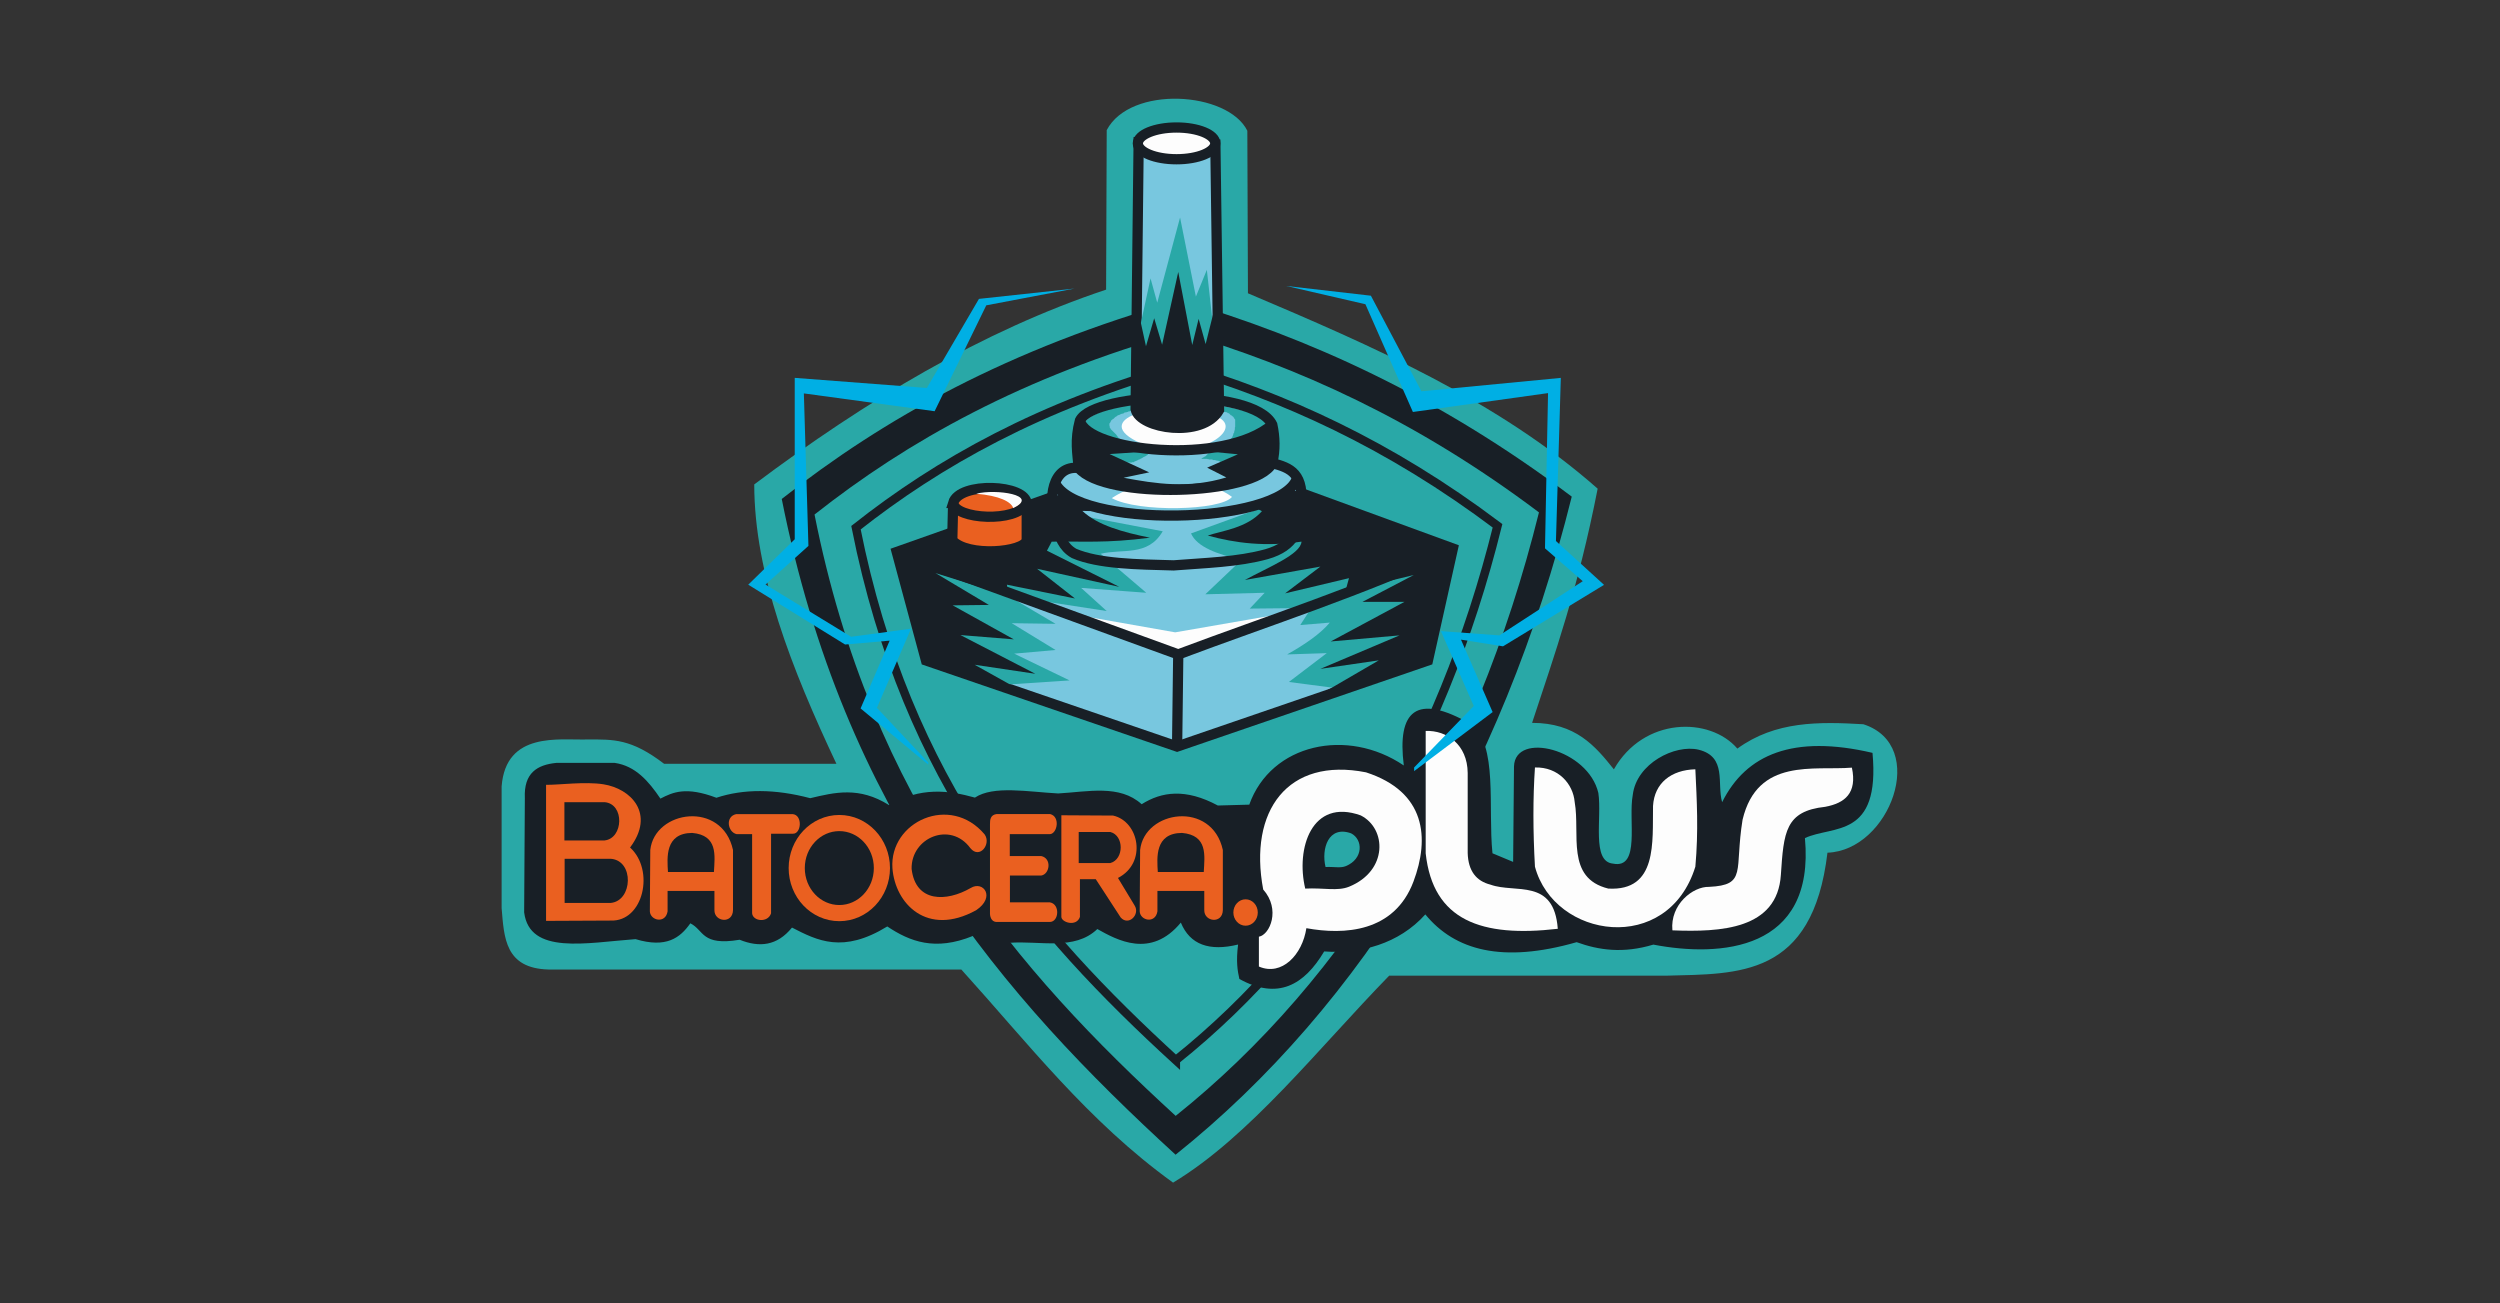 <?xml version="1.0" encoding="UTF-8" standalone="no"?>
<!-- Created with Inkscape (http://www.inkscape.org/) -->

<svg
   xmlns:dc="http://purl.org/dc/elements/1.1/"
   xmlns:cc="http://creativecommons.org/ns#"
   xmlns:rdf="http://www.w3.org/1999/02/22-rdf-syntax-ns#"
   xmlns:svg="http://www.w3.org/2000/svg"
   xmlns="http://www.w3.org/2000/svg"
   xmlns:sodipodi="http://sodipodi.sourceforge.net/DTD/sodipodi-0.dtd"
   xmlns:inkscape="http://www.inkscape.org/namespaces/inkscape"
   version="1.1"
   id="svg2"
   width="731"
   height="381"
   viewBox="0 0 731 381"
   sodipodi:docname="111.svg"
   inkscape:version="0.92.3 (2405546, 2018-03-11)">
  <rect x="0" y="0" width="731" height="381" fill="#333333" stroke="none"/>
  <defs
     id="defs6" />
  <sodipodi:namedview
     pagecolor="#ffffff"
     bordercolor="#666666"
     borderopacity="1"
     objecttolerance="10"
     gridtolerance="10"
     guidetolerance="10"
     inkscape:pageopacity="0"
     inkscape:pageshadow="2"
     inkscape:window-width="1920"
     inkscape:window-height="1024"
     id="namedview4"
     showgrid="false"
     inkscape:zoom="1.4045404"
     inkscape:cx="365.49239"
     inkscape:cy="297.70468"
     inkscape:window-x="0"
     inkscape:window-y="29"
     inkscape:window-maximized="1"
     inkscape:current-layer="svg2" />
  <g
     id="g917"
     transform="translate(-166.81,-255.246)"
     inkscape:export-xdpi="600.03717"
     inkscape:export-ydpi="600.03717">
    <path
       sodipodi:nodetypes="cccccccccccccccccccccc"
       inkscape:connector-curvature="0"
       id="path862"
       d="m 387.353,396.889 c 32.61,-24.456 66.483,-44.811 102.881,-56.958 l 0.178,-46.634 c 6.911,-13.172 35.395,-11.35 41.117,0.178 l 0.178,47.524 c 36.64,15.534 73.052,31.381 102.258,57.136 -5.742,29.327 -12.521,48.279 -19.175,68.478 12.72,-0.002 18.42,6.697 23.914,13.593 8.711,-15.34 28.064,-15.444 36.111,-6.067 11.078,-8.091 23.903,-7.882 36.845,-7.12 19.196,6.165 7.685,36.916 -10.502,37.557 -4.335,36.53 -26.058,35.386 -46.99,35.955 h -81.165 c -20.587,21.128 -40.885,47.111 -63.188,60.518 -24.917,-17.96 -42.4,-40.757 -61.916,-62.317 H 327.191 c -12.718,-0.344 -12.988,-9.306 -13.706,-17.958 v -35.599 c 1.252,-16.11 16.832,-13.486 25.097,-13.706 7.667,-0.019 12.768,-0.261 22.427,7.12 h 50.372 c -13.184,-27.972 -24.005,-55.607 -24.029,-81.699 z"
       style="fill:#29a8a7;fill-opacity:1;stroke:#000000;stroke-width:0;stroke-linecap:butt;stroke-linejoin:miter;stroke-miterlimit:4;stroke-dasharray:none;stroke-opacity:1" />
    <path
       style="fill:#181f26;fill-opacity:1;stroke:#000000;stroke-width:0;stroke-linecap:butt;stroke-linejoin:miter;stroke-miterlimit:4;stroke-dasharray:none;stroke-opacity:1"
       d="m 510.547,592.883 c 54.772,-43.748 95.543,-110.534 115.84,-192.427 -39.27,-29.556 -77.136,-46.48 -114.342,-57.459 -50.411,14.195 -86.886,34.661 -116.652,58.145 18.203,91.663 64.21,145.097 115.154,191.74 z"
       id="path860"
       inkscape:connector-curvature="0"
       sodipodi:nodetypes="ccccc" />
    <path
       sodipodi:nodetypes="ccccc"
       inkscape:connector-curvature="0"
       id="path812"
       d="M 510.576,581.524 C 560.802,541.407 598.189,480.163 616.802,405.067 580.791,377.963 546.067,362.444 511.949,352.376 c -46.227,13.017 -79.675,31.784 -106.971,53.32 16.693,84.056 58.881,133.055 105.597,175.828 z"
       style="fill:#29a8a7;fill-opacity:1;stroke:#000000;stroke-width:0;stroke-linecap:butt;stroke-linejoin:miter;stroke-miterlimit:4;stroke-dasharray:none;stroke-opacity:1" />
    <path
       style="fill:#29a8a7;fill-opacity:1;stroke:#181f26;stroke-width:2.5;stroke-linecap:butt;stroke-linejoin:miter;stroke-miterlimit:4;stroke-dasharray:none;stroke-opacity:1"
       d="m 510.612,565.255 c 44.481,-35.528 77.591,-89.766 94.075,-156.271 -31.891,-24.003 -62.643,-37.747 -92.858,-46.663 -40.939,11.528 -70.561,28.148 -94.734,47.22 14.783,74.44 52.145,117.834 93.517,155.714 z"
       id="path814"
       inkscape:connector-curvature="0"
       sodipodi:nodetypes="ccccc" />
    <path
       sodipodi:nodetypes="ccccccc"
       inkscape:connector-curvature="0"
       id="path816"
       d="m 510.993,473.535 -73.416,-25.172 -8.559,-31.717 84.075,-29.703 78.537,28.696 -7.3,32.724 z"
       style="fill:#78c7df;fill-opacity:1;stroke:#181f26;stroke-width:3;stroke-linecap:butt;stroke-linejoin:miter;stroke-miterlimit:4;stroke-dasharray:none;stroke-opacity:1" />
    <path
       sodipodi:nodetypes="ccccccccsc"
       inkscape:connector-curvature="0"
       id="path832"
       d="m 482.223,392.083 c -0.345,-4.242 -1.202,-8.056 0.356,-13.884 4.194,-8.445 50.844,-10.003 56.246,1.246 0.774,3.583 0.902,7.295 0,11.214 5.161,1.385 9.656,2.854 8.291,13.545 -0.229,5.648 -1.764,10.752 -9.961,13.08 -8.326,2.308 -17.893,2.547 -27.165,3.278 -10.861,-0.288 -21.92,-0.427 -29.095,-3.48 -3.382,-1.877 -4.263,-5.188 -5.056,-7.524 -3.023,-8.9 -1.199,-18.328 6.384,-17.475 z"
       style="fill:#78c7df;fill-opacity:1;stroke:#181f26;stroke-width:0;stroke-linecap:butt;stroke-linejoin:miter;stroke-miterlimit:4;stroke-dasharray:none;stroke-opacity:1" />
    <path
       sodipodi:nodetypes="cccccccccccccccccc"
       inkscape:connector-curvature="0"
       id="path824"
       d="m 542.029,401.428 -26.966,9.79 c 1.743,3.973 7.704,6.1 14.774,7.743 l -10.591,10.057 17.354,-0.445 -4.361,4.628 17.977,-0.178 -3.204,4.984 8.633,-0.712 c -2.716,3.233 -7.152,6.31 -12.473,9.307 l 11.579,-0.378 -11.076,8.433 13.467,1.762 22.152,-9.565 0.755,-11.579 7.803,-13.593 -12.083,-6.041 z"
       style="fill:#29a8a7;fill-opacity:1;stroke:#000000;stroke-width:0;stroke-linecap:butt;stroke-linejoin:miter;stroke-miterlimit:4;stroke-dasharray:none;stroke-opacity:1" />
    <path
       sodipodi:nodetypes="ccccccccccccccccc"
       inkscape:connector-curvature="0"
       id="path822"
       d="m 475.994,404.721 30.793,5.874 c -4.342,7.515 -11.908,4.999 -18.155,6.586 l 13.35,11.392 -19.045,-1.424 7.476,6.764 -28.796,-4.428 13.844,8.166 -12.816,-0.178 12.816,7.832 -12.104,1.068 16.197,7.832 -19.045,1.246 -17.443,-8.188 -6.052,-19.045 -0.356,-9.434 z"
       style="fill:#29a8a7;fill-opacity:1;stroke:#000000;stroke-width:0;stroke-linecap:butt;stroke-linejoin:miter;stroke-miterlimit:4;stroke-dasharray:none;stroke-opacity:1" />
    <path
       sodipodi:nodetypes="cccccccccccccccccccccc"
       inkscape:connector-curvature="0"
       id="path818"
       d="m 437.576,448.363 32.472,11.453 -18.25,-10.195 17.746,2.643 -21.9,-11.327 15.607,1.259 -17.872,-9.943 10.572,-0.126 -15.607,-9.314 21.27,6.671 -0.378,-3.272 19.886,4.028 -11.076,-8.684 24.039,5.286 -21.145,-10.572 1.384,-2.643 c 8.995,-0.165 15.771,0.524 28.721,-1.162 -7.854,-1.596 -15.22,-3.582 -19.757,-7.832 l 4.094,0.089 -8.9,-5.518 -49.468,17.443 z"
       style="fill:#181f26;fill-opacity:1;stroke:#000000;stroke-width:0;stroke-linecap:butt;stroke-linejoin:miter;stroke-miterlimit:4;stroke-dasharray:none;stroke-opacity:1" />
    <path
       sodipodi:nodetypes="ccccsscccccccsccccccccsccscssccssccccscccsscscsccccsccsscccccccccccccccccsccsccccccccscccccccccscscccccccccccsccsccsccscscscccssccssccscccsccccsccssccsccscssccssccccsccccsccssccccssccscccsccssscscscsccsccccccccscsccccccssccsscccccccccccccccccccccccccscsccccscscccccscccccccssccccccscscccccccccccccscccccccccccccccccccccccccscccssscscssccccccccccccccccccccccccsccsccccc"
       inkscape:connector-curvature="0"
       id="path914"
       d="m 532.685,388.256 c -0.108,0.215 -0.042,0.131 -0.178,0.267 -0.03,0.03 -0.054,0.066 -0.089,0.089 -0.055,0.037 -0.123,0.052 -0.178,0.089 -0.035,0.023 -0.059,0.059 -0.089,0.089 -0.089,0.089 -0.178,0.178 -0.267,0.267 -0.03,0.03 -0.054,0.066 -0.089,0.089 -0.055,0.037 -0.123,0.052 -0.178,0.089 -0.07,0.046 -0.103,0.14 -0.178,0.178 -0.084,0.042 -0.18,0.054 -0.267,0.089 -0.307,0.123 -0.051,0.08 -0.445,0.178 -0.311,0.078 0.285,-0.187 -0.267,0.089 -0.028,0.009 -0.062,-0.013 -0.089,0 -0.096,0.048 -0.181,0.114 -0.267,0.178 -0.034,0.025 -0.049,0.076 -0.089,0.089 -0.056,0.019 -0.12,-0.012 -0.178,0 -0.092,0.018 -0.175,0.071 -0.267,0.089 -0.407,0.081 0.057,-0.118 -0.356,0.089 -0.028,0.009 -0.062,-0.013 -0.089,0 -0.096,0.048 -0.171,0.13 -0.267,0.178 -0.026,0.013 -0.061,-0.009 -0.089,0 -0.063,0.021 -0.114,0.073 -0.178,0.089 -0.092,0.023 -0.254,0 -0.356,0 h -0.89 -0.712 -0.178 c -0.059,0 -0.122,0.019 -0.178,0 -0.33,-0.11 0.108,-0.089 -0.178,-0.089 h -0.979 c -0.021,0 -0.336,0.01 -0.356,0 -0.037,-0.019 -0.049,-0.076 -0.089,-0.089 -0.056,-0.019 -0.119,0 -0.178,0 h -0.623 c -0.089,0 -0.183,0.028 -0.267,0 -0.08,-0.026 -0.103,-0.141 -0.178,-0.178 -0.084,-0.042 -0.18,-0.054 -0.267,-0.089 -0.062,-0.025 -0.115,-0.068 -0.178,-0.089 -0.052,-0.017 -0.279,0 -0.356,0 -0.286,0 0.152,0.021 -0.178,-0.089 -0.056,-0.019 -0.119,0 -0.178,0 -0.03,-0.03 -0.051,-0.07 -0.089,-0.089 -0.026,-0.013 -0.059,0 -0.089,0 -0.068,0 -0.598,0.013 -0.623,0 -0.075,-0.037 -0.103,-0.14 -0.178,-0.178 -0.026,-0.013 -0.059,0 -0.089,0 h -0.089 -0.623 c -0.059,0 -0.122,0.019 -0.178,0 -0.04,-0.013 -0.048,-0.079 -0.089,-0.089 -0.086,-0.022 -0.18,0.018 -0.267,0 -0.065,-0.013 -0.114,-0.073 -0.178,-0.089 -0.086,-0.022 -0.178,0 -0.267,0 h -0.623 -0.712 -0.089 c -0.03,0 -0.089,-0.03 -0.089,0 0,0.03 0.062,0.013 0.089,0 0.075,-0.037 0.108,-0.131 0.178,-0.178 0.055,-0.037 0.123,-0.052 0.178,-0.089 0.07,-0.046 0.098,-0.151 0.178,-0.178 0.056,-0.019 0.122,0.019 0.178,0 0.08,-0.026 0.103,-0.141 0.178,-0.178 0.084,-0.042 0.183,-0.047 0.267,-0.089 0.048,-0.024 0.22,-0.22 0.267,-0.267 l 0.534,-0.534 c 0.102,-0.102 0.105,-0.124 0.267,-0.178 0.265,-0.088 -0.183,0.211 0.267,-0.089 0.105,-0.07 0.147,-0.216 0.267,-0.267 0.025,-0.017 0.061,0.009 0.089,0 0.063,-0.021 0.115,-0.068 0.178,-0.089 0.265,-0.088 -0.183,0.211 0.267,-0.089 0.08,-0.053 0.304,-0.339 0.356,-0.356 0.056,-0.019 0.12,0.014 0.178,0 0.064,-0.016 0.119,-0.059 0.178,-0.089 0.059,-0.03 0.123,-0.052 0.178,-0.089 0.07,-0.046 0.108,-0.131 0.178,-0.178 0.055,-0.037 0.119,-0.059 0.178,-0.089 0.059,-0.03 0.115,-0.068 0.178,-0.089 0.028,-0.009 0.062,0.013 0.089,0 0.037,-0.019 0.051,-0.07 0.089,-0.089 0.026,-0.013 0.064,0.017 0.089,0 0.07,-0.046 0.111,-0.128 0.178,-0.178 0.053,-0.04 0.123,-0.052 0.178,-0.089 0.035,-0.023 0.049,-0.076 0.089,-0.089 0.056,-0.019 0.122,0.019 0.178,0 0.04,-0.013 0.059,-0.059 0.089,-0.089 0.059,-0.059 0.108,-0.131 0.178,-0.178 0.025,-0.017 0.061,0.009 0.089,0 0.356,-0.118 4.3e-4,-0.059 0.356,-0.178 0.028,-0.009 0.062,0.013 0.089,0 0.088,-0.044 0.18,-0.232 0.267,-0.267 0.114,-0.045 0.242,-0.044 0.356,-0.089 0.068,-0.027 0.267,-0.297 0.356,-0.356 0.055,-0.037 0.125,-0.049 0.178,-0.089 0.166,-0.125 0.279,-0.32 0.445,-0.445 0.086,-0.064 0.191,-0.102 0.267,-0.178 0.076,-0.076 0.119,-0.178 0.178,-0.267 0.059,-0.059 0.119,-0.119 0.178,-0.178 0.155,-0.155 0.361,-0.325 0.445,-0.534 0.022,-0.055 -0.019,-0.122 0,-0.178 0.013,-0.04 0.07,-0.051 0.089,-0.089 0.013,-0.026 -0.013,-0.062 0,-0.089 0.019,-0.037 0.076,-0.049 0.089,-0.089 0.019,-0.056 -0.019,-0.122 0,-0.178 0.013,-0.04 0.07,-0.051 0.089,-0.089 0.024,-0.047 -0.026,-0.228 0,-0.267 0.046,-0.07 0.119,-0.119 0.178,-0.178 0,-0.03 -0.013,-0.062 0,-0.089 0.019,-0.037 0.079,-0.048 0.089,-0.089 0.022,-0.086 0,-0.178 0,-0.267 0,-0.03 -0.013,-0.062 0,-0.089 0.019,-0.037 0.076,-0.049 0.089,-0.089 0.019,-0.056 0,-0.119 0,-0.178 0,-0.03 -0.013,-0.062 0,-0.089 0.019,-0.037 0.07,-0.051 0.089,-0.089 0.013,-0.026 0,-0.059 0,-0.089 0,-0.061 -0.017,-0.482 0,-0.534 0.021,-0.063 0.068,-0.115 0.089,-0.178 0.016,-0.048 0,-0.326 0,-0.356 v -0.534 -0.89 c 0,-0.075 0.016,-0.308 0,-0.356 -0.013,-0.04 -0.059,-0.059 -0.089,-0.089 -0.059,-0.059 -0.14,-0.103 -0.178,-0.178 -0.026,-0.053 0.019,-0.122 0,-0.178 -0.02,-0.06 -0.233,-0.199 -0.267,-0.267 -0.013,-0.026 0.021,-0.068 0,-0.089 -0.047,-0.047 -0.123,-0.052 -0.178,-0.089 -0.081,-0.054 -0.188,-0.228 -0.267,-0.267 -0.084,-0.042 -0.183,-0.047 -0.267,-0.089 -0.037,-0.019 -0.059,-0.059 -0.089,-0.089 -0.119,-0.119 -0.237,-0.237 -0.356,-0.356 -0.03,-0.03 -0.054,-0.066 -0.089,-0.089 -0.389,-0.259 0.029,0.039 -0.356,-0.089 -0.04,-0.013 -0.059,-0.059 -0.089,-0.089 -0.059,-0.059 -0.103,-0.14 -0.178,-0.178 -0.056,-0.028 -0.3,0.028 -0.356,0 -0.037,-0.019 -0.049,-0.076 -0.089,-0.089 -0.051,-0.017 -0.361,0 -0.445,0 -0.03,0 -0.061,0.009 -0.089,0 -0.063,-0.021 -0.115,-0.068 -0.178,-0.089 -0.076,-0.025 -0.277,0.02 -0.356,0 -0.064,-0.016 -0.115,-0.068 -0.178,-0.089 -0.028,-0.009 -0.059,0 -0.089,0 -0.09,0 -0.583,0.016 -0.623,0 -0.078,-0.031 -0.108,-0.131 -0.178,-0.178 -0.025,-0.017 -0.059,0 -0.089,0 h -0.267 c -0.059,0 -0.12,0.012 -0.178,0 -0.092,-0.018 -0.175,-0.071 -0.267,-0.089 -0.096,-0.019 -0.528,0 -0.623,0 -0.059,0 -0.122,0.019 -0.178,0 -0.04,-0.013 -0.049,-0.076 -0.089,-0.089 -0.056,-0.019 -0.119,0 -0.178,0 -0.089,0 -0.18,0.017 -0.267,0 -0.065,-0.013 -0.113,-0.076 -0.178,-0.089 -0.082,-0.016 -0.536,0 -0.623,0 -0.03,0 -0.064,0.017 -0.089,0 -0.07,-0.046 -0.103,-0.14 -0.178,-0.178 -0.053,-0.026 -0.119,0 -0.178,0 h -0.445 c -0.059,0 -0.217,0.017 -0.267,0 -0.063,-0.021 -0.114,-0.073 -0.178,-0.089 -0.115,-0.029 -0.241,0.029 -0.356,0 -0.064,-0.016 -0.115,-0.068 -0.178,-0.089 -0.028,-0.009 -0.059,0 -0.089,0 -0.057,0 -0.563,0.015 -0.623,0 -0.064,-0.016 -0.115,-0.068 -0.178,-0.089 -0.093,-0.031 -0.263,0.031 -0.356,0 -0.101,-0.034 -0.168,-0.138 -0.267,-0.178 -0.026,-0.011 -0.408,0 -0.445,0 -0.03,0 -0.061,0.009 -0.089,0 -0.063,-0.021 -0.114,-0.073 -0.178,-0.089 -0.058,-0.014 -0.119,0 -0.178,0 h -0.356 c -0.059,0 -0.12,0.012 -0.178,0 -0.092,-0.018 -0.176,-0.066 -0.267,-0.089 -0.029,-0.007 -0.059,0 -0.089,0 -0.089,-0.03 -0.178,-0.059 -0.267,-0.089 -0.058,-0.014 -0.119,0 -0.178,0 h -0.445 c -0.059,0 -0.122,0.019 -0.178,0 -0.04,-0.013 -0.051,-0.07 -0.089,-0.089 -0.02,-0.01 -0.335,0 -0.356,0 h -0.712 -1.958 -1.78 -0.712 c -0.021,0 -0.336,-0.01 -0.356,0 -0.037,0.019 -0.049,0.076 -0.089,0.089 -0.043,0.014 -0.532,0 -0.623,0 h -1.157 c -0.053,0 -0.501,-0.017 -0.534,0 -0.075,0.037 -0.108,0.132 -0.178,0.178 -0.025,0.017 -0.059,0 -0.089,0 h -0.089 -0.623 c -0.247,0 0.142,-0.013 -0.267,0.089 -0.058,0.014 -0.119,0 -0.178,0 -0.134,0 -0.327,-0.024 -0.445,0 -0.065,0.013 -0.115,0.068 -0.178,0.089 -0.028,0.009 -0.059,0 -0.089,0 -0.073,0 -0.578,-0.015 -0.623,0 -0.04,0.013 -0.051,0.07 -0.089,0.089 -0.053,0.026 -0.129,-0.033 -0.178,0 -0.07,0.046 -0.108,0.131 -0.178,0.178 -0.049,0.033 -0.12,-0.014 -0.178,0 -0.091,0.023 -0.176,0.066 -0.267,0.089 -0.092,0.023 -0.272,-0.028 -0.356,0 -0.063,0.021 -0.115,0.068 -0.178,0.089 -0.056,0.019 -0.119,0 -0.178,0 h -0.445 -0.178 c -0.03,0 -0.062,-0.013 -0.089,0 -0.037,0.019 -0.051,0.07 -0.089,0.089 -0.057,0.029 -0.479,-0.028 -0.534,0 -0.075,0.037 -0.103,0.141 -0.178,0.178 -0.047,0.024 -0.384,-0.02 -0.445,0 -0.04,0.013 -0.051,0.07 -0.089,0.089 -0.026,0.013 -0.059,0 -0.089,0 h -0.089 c -0.073,0 -0.578,-0.015 -0.623,0 -0.04,0.013 -0.051,0.07 -0.089,0.089 -0.026,0.013 -0.059,0 -0.089,0 h -0.089 c -0.06,0 -0.582,-0.013 -0.623,0 -0.04,0.013 -0.051,0.07 -0.089,0.089 -0.051,0.026 -0.408,-0.024 -0.445,0 -0.07,0.046 -0.103,0.14 -0.178,0.178 -0.071,0.036 -0.196,-0.036 -0.267,0 -0.037,0.019 -0.048,0.079 -0.089,0.089 -0.086,0.022 -0.178,0 -0.267,0 -0.059,0.03 -0.115,0.068 -0.178,0.089 -0.056,0.019 -0.122,-0.019 -0.178,0 -0.533,0.178 0.224,-0.023 -0.356,0.267 -0.053,0.026 -0.122,-0.019 -0.178,0 -0.04,0.013 -0.051,0.07 -0.089,0.089 -0.053,0.026 -0.12,-0.014 -0.178,0 -0.741,0.185 0.107,-0.006 -0.445,0.178 -0.028,0.009 -0.062,-0.013 -0.089,0 -0.407,0.204 0.378,-0.037 -0.267,0.178 -0.028,0.009 -0.061,-0.009 -0.089,0 -0.063,0.021 -0.115,0.068 -0.178,0.089 -0.028,0.009 -0.062,-0.013 -0.089,0 -0.037,0.019 -0.051,0.07 -0.089,0.089 -0.026,0.013 -0.062,-0.013 -0.089,0 -0.107,0.053 -0.16,0.214 -0.267,0.267 -0.026,0.013 -0.062,-0.013 -0.089,0 -0.037,0.019 -0.051,0.07 -0.089,0.089 -0.026,0.013 -0.062,-0.013 -0.089,0 -0.037,0.019 -0.059,0.059 -0.089,0.089 l -0.089,0.089 -0.356,0.356 c -0.03,0.03 -0.051,0.07 -0.089,0.089 -0.053,0.026 -0.136,-0.042 -0.178,0 -0.108,0.108 -0.042,0.199 -0.178,0.267 -0.026,0.013 -0.062,-0.013 -0.089,0 -0.037,0.019 -0.059,0.059 -0.089,0.089 -0.03,0.03 -0.066,0.054 -0.089,0.089 -0.037,0.055 -0.059,0.119 -0.089,0.178 -0.03,0.059 -0.068,0.115 -0.089,0.178 -0.009,0.028 0.013,0.062 0,0.089 -0.019,0.037 -0.066,0.054 -0.089,0.089 -0.037,0.055 -0.049,0.125 -0.089,0.178 -0.05,0.067 -0.132,0.108 -0.178,0.178 -0.017,0.025 0,0.059 0,0.089 0,0.037 -0.013,0.507 0,0.534 0.019,0.037 0.07,0.051 0.089,0.089 0.024,0.047 -0.02,0.384 0,0.445 0.026,0.08 0.14,0.103 0.178,0.178 0.042,0.084 0.047,0.183 0.089,0.267 0.024,0.048 0.22,0.22 0.267,0.267 l 0.534,0.534 0.623,0.623 c 0.07,0.07 0.216,0.19 0.267,0.267 0.037,0.055 0.052,0.123 0.089,0.178 0.046,0.07 0.141,0.103 0.178,0.178 0.013,0.026 -0.013,0.062 0,0.089 0.053,0.107 0.214,0.16 0.267,0.267 0.013,0.026 -0.017,0.064 0,0.089 0.154,0.231 0.159,0.136 0.356,0.267 0.035,0.023 0.059,0.059 0.089,0.089 0.03,0.03 0.07,0.051 0.089,0.089 0.013,0.026 -0.021,0.068 0,0.089 0.006,0.006 0.339,0.167 0.356,0.178 0.081,0.054 0.188,0.228 0.267,0.267 0.095,0.048 0.083,-0.048 0.178,0 0.037,0.019 0.051,0.07 0.089,0.089 0.026,0.013 0.061,-0.009 0.089,0 0.063,0.021 0.115,0.068 0.178,0.089 0.028,0.009 0.062,-0.013 0.089,0 0.107,0.053 0.16,0.214 0.267,0.267 0.026,0.013 0.061,-0.009 0.089,0 0.063,0.021 0.115,0.068 0.178,0.089 0.056,0.019 0.125,-0.026 0.178,0 0.037,0.019 0.051,0.07 0.089,0.089 0.026,0.013 0.062,-0.013 0.089,0 0.037,0.019 0.059,0.059 0.089,0.089 0.059,0.059 0.108,0.132 0.178,0.178 0.025,0.017 0.061,-0.009 0.089,0 0.063,0.021 0.115,0.068 0.178,0.089 0.028,0.009 0.062,-0.013 0.089,0 0.075,0.037 0.103,0.141 0.178,0.178 0.026,0.013 0.059,0 0.089,0 l 0.178,0.178 c 0.049,0.033 0.122,-0.019 0.178,0 0.063,0.021 0.115,0.068 0.178,0.089 0.056,0.019 0.12,-0.014 0.178,0 0.091,0.023 0.176,0.066 0.267,0.089 0.082,0.021 0.187,-0.027 0.267,0 0.063,0.021 0.115,0.068 0.178,0.089 0.028,0.009 0.059,0 0.089,0 0.119,0.059 0.237,0.119 0.356,0.178 0.028,0.011 0.061,-0.009 0.089,0 0.063,0.021 0.114,0.073 0.178,0.089 0.058,0.014 0.122,-0.019 0.178,0 0.04,0.013 0.051,0.07 0.089,0.089 0.056,0.028 0.387,-0.029 0.445,0 0.037,0.019 0.051,0.07 0.089,0.089 0.053,0.026 0.129,-0.033 0.178,0 0.07,0.046 0.1,0.147 0.178,0.178 0.396,0.158 0.145,-0.053 0.356,0 0.091,0.023 0.18,0.054 0.267,0.089 0.062,0.025 0.114,0.073 0.178,0.089 0.058,0.014 0.12,-0.012 0.178,0 0.757,0.151 -0.254,0.004 0.534,0.267 0.036,0.012 0.493,-0.02 0.534,0 0.037,0.019 0.047,0.089 0.089,0.089 0.03,0 0.03,-0.089 0,-0.089 -0.03,0 0,0.059 0,0.089 v 0.089 0.534 c 0,0.089 0.028,0.183 0,0.267 -0.013,0.04 -0.059,0.059 -0.089,0.089 l -0.089,0.089 c -0.003,0.003 -0.32,0.338 -0.356,0.356 -0.026,0.013 -0.062,-0.013 -0.089,0 -0.075,0.037 -0.108,0.131 -0.178,0.178 -0.055,0.037 -0.119,0.059 -0.178,0.089 -0.119,0.059 -0.233,0.129 -0.356,0.178 -0.087,0.035 -0.187,0.041 -0.267,0.089 -0.072,0.043 -0.106,0.135 -0.178,0.178 -0.08,0.048 -0.183,0.047 -0.267,0.089 -0.407,0.204 0.378,-0.037 -0.267,0.178 -0.028,0.009 -0.064,-0.017 -0.089,0 -0.07,0.046 -0.119,0.119 -0.178,0.178 -0.03,0 -0.062,-0.013 -0.089,0 -0.037,0.019 -0.049,0.076 -0.089,0.089 -0.056,0.019 -0.122,-0.019 -0.178,0 -0.04,0.013 -0.051,0.07 -0.089,0.089 -0.026,0.013 -0.059,0 -0.089,0 -0.059,0.03 -0.119,0.059 -0.178,0.089 -0.204,0.136 0.056,0.07 -0.267,0.178 -0.028,0.009 -0.061,-0.009 -0.089,0 -0.126,0.042 -0.23,0.136 -0.356,0.178 -0.056,0.019 -0.125,-0.026 -0.178,0 -0.267,0.134 0.178,0.089 -0.267,0.267 -0.03,0.012 -0.397,-0.024 -0.445,0 -0.037,0.019 -0.049,0.076 -0.089,0.089 -0.051,0.017 -0.361,0 -0.445,0 h -0.89 -3.026 -0.979 c -0.058,0 -0.286,0.018 -0.356,0 -0.205,-0.051 -0.408,-0.166 -0.623,-0.178 l -8.455,-10.235 c 4.509,-10.723 53.68,-8.292 54.466,-0.089 z"
       style="fill:#29a8a7;fill-opacity:1;stroke:#000000;stroke-width:0;stroke-linecap:butt;stroke-linejoin:miter;stroke-miterlimit:4;stroke-dasharray:none;stroke-opacity:1" />
    <path
       sodipodi:nodetypes="cccccccccccc"
       inkscape:connector-curvature="0"
       id="path842"
       d="m 491.893,400.894 c 3.55,-2.341 8.26,-4.152 13.36,-5.785 l 1.503,-2.937 -2.338,-2.136 1.878,-3.031 c -24.338,-7.388 -3.853,-14.016 4.886,-11.298 20.368,-0.578 15.959,8.584 3.005,11.094 l 2.005,4.391 -2.422,1.424 1.002,2.225 c 4.493,1.776 9.271,3.466 12.275,5.696 -3.25,4.046 -27.565,4.599 -35.154,0.356 z"
       style="fill:#fdfdfd;fill-opacity:1;stroke:#000000;stroke-width:0;stroke-linecap:butt;stroke-linejoin:miter;stroke-miterlimit:4;stroke-dasharray:none;stroke-opacity:1" />
    <path
       inkscape:connector-curvature="0"
       id="path916"
       d="m 488.186,386.031 4.183,5.073 c 0.305,0.255 0.436,0.473 0.801,0.534 0.088,0.015 0.18,-0.017 0.267,0 0.065,0.013 0.114,0.073 0.178,0.089 0.115,0.029 0.241,-0.029 0.356,0 0.064,0.016 0.114,0.073 0.178,0.089 0.058,0.014 0.119,0 0.178,0 0.03,0 0.064,-0.017 0.089,0 0.07,0.046 0.108,0.131 0.178,0.178 0.025,0.016 0.497,0 0.534,0 0.208,0 0.415,0 0.623,0 0.089,0 0.183,0.028 0.267,0 0.04,-0.013 0.051,-0.07 0.089,-0.089 0.026,-0.013 0.062,0.013 0.089,0 0.037,-0.019 0.049,-0.076 0.089,-0.089 0.056,-0.019 0.122,0.019 0.178,0 0.04,-0.013 0.049,-0.076 0.089,-0.089 0.056,-0.019 0.122,0.019 0.178,0 0.06,-0.02 0.199,-0.233 0.267,-0.267 0.026,-0.013 0.062,0.013 0.089,0 0.037,-0.019 0.054,-0.066 0.089,-0.089 0.055,-0.037 0.123,-0.052 0.178,-0.089 0.059,-0.039 0.219,-0.251 0.267,-0.267 0.056,-0.019 0.122,0.019 0.178,0 0.08,-0.026 0.098,-0.151 0.178,-0.178 0.056,-0.019 0.123,0.022 0.178,0 0.099,-0.04 0.171,-0.13 0.267,-0.178 0.084,-0.042 0.176,-0.066 0.267,-0.089 0.029,-0.007 0.062,0.013 0.089,0 0.037,-0.019 0.049,-0.076 0.089,-0.089 0.056,-0.019 0.12,0.014 0.178,0 0.064,-0.016 0.115,-0.068 0.178,-0.089 0.133,-0.044 0.089,0.089 0.267,0 0.075,-0.037 0.108,-0.131 0.178,-0.178 0.025,-0.017 0.059,0 0.089,0 0.089,0 0.181,0.022 0.267,0 0.041,-0.01 0.048,-0.079 0.089,-0.089 0.086,-0.022 0.178,0 0.267,0 0.059,0 0.122,0.019 0.178,0 0.04,-0.013 0.048,-0.079 0.089,-0.089 0.115,-0.029 0.241,0.029 0.356,0 0.091,-0.023 0.176,-0.066 0.267,-0.089 0.303,-0.076 -0.32,0.249 0.356,-0.089 0.32,-0.16 -0.318,-0.066 0.356,-0.178 0.088,-0.015 0.181,0.022 0.267,0 0.041,-0.01 0.054,-0.066 0.089,-0.089 0.055,-0.037 0.115,-0.068 0.178,-0.089 0.056,-0.019 0.125,0.026 0.178,0 0.107,-0.053 0.16,-0.214 0.267,-0.267 0.026,-0.013 0.062,0.013 0.089,0 0.032,-0.016 0.331,-0.319 0.356,-0.356 0.037,-0.055 0.052,-0.123 0.089,-0.178 0.046,-0.07 0.14,-0.103 0.178,-0.178 0.013,-0.026 -0.013,-0.062 0,-0.089 0.019,-0.037 0.07,-0.051 0.089,-0.089 0.028,-0.056 -0.028,-0.3 0,-0.356 0.019,-0.037 0.07,-0.051 0.089,-0.089 0.013,-0.026 -0.007,-0.06 0,-0.089 0.023,-0.091 0.047,-0.183 0.089,-0.267 0.019,-0.037 0.07,-0.051 0.089,-0.089 0.013,-0.026 -0.009,-0.061 0,-0.089 0.021,-0.063 0.068,-0.115 0.089,-0.178 0.009,-0.028 -0.013,-0.062 0,-0.089 0.019,-0.037 0.059,-0.059 0.089,-0.089 0.03,-0.03 0.051,-0.07 0.089,-0.089 0.026,-0.013 0.068,0.021 0.089,0 0.021,-0.021 -0.021,-0.068 0,-0.089 0.042,-0.042 0.125,0.026 0.178,0 0.037,-0.019 0.051,-0.07 0.089,-0.089 0.026,-0.013 0.061,0.009 0.089,0 0.063,-0.021 0.114,-0.073 0.178,-0.089 0.058,-0.014 0.119,0 0.178,0 0.178,0 0.356,0 0.534,0 0.356,0 0.712,0 1.068,0 0.386,0 0.771,0 1.157,0 0.148,0 0.3,0.029 0.445,0 0.065,-0.013 0.113,-0.076 0.178,-0.089 0.087,-0.018 0.178,0 0.267,0 0.208,0 0.415,0 0.623,0 0.504,0 1.009,0 1.513,0 0.356,0 0.712,0 1.068,0 0.059,0 0.119,0 0.178,0 0.059,0 0.125,-0.026 0.178,0 0.075,0.037 0.103,0.14 0.178,0.178 0.053,0.026 0.119,0 0.178,0 0.148,0 0.297,0 0.445,0 0.237,0 0.475,0 0.712,0 0.089,0 0.181,-0.022 0.267,0 0.041,0.01 0.048,0.079 0.089,0.089 0.086,0.022 0.178,0 0.267,0 0.106,0 0.476,-0.019 0.534,0 0.063,0.021 0.123,0.052 0.178,0.089 0.035,0.023 0.059,0.059 0.089,0.089 0.059,0.059 0.119,0.119 0.178,0.178 0.059,0.059 0.131,0.108 0.178,0.178 0.037,0.055 0.049,0.125 0.089,0.178 0.05,0.067 0.119,0.119 0.178,0.178 0.03,0.03 0.076,0.049 0.089,0.089 0.019,0.056 0,0.119 0,0.178 0,0.03 -0.013,0.062 0,0.089 0.037,0.075 0.151,0.098 0.178,0.178 0.019,0.056 -0.014,0.12 0,0.178 0.036,0.144 0.087,0.177 0.178,0.267 0.03,0.03 0.07,0.051 0.089,0.089 0.026,0.053 -0.026,0.125 0,0.178 0.048,0.095 0.13,0.083 0.178,0.178 0.042,0.084 0.037,0.189 0.089,0.267 0.017,0.025 0.062,-0.013 0.089,0 0.037,0.019 0.059,0.059 0.089,0.089 0.03,0.03 0.07,0.051 0.089,0.089 0.145,0.289 0.022,0.212 0.178,0.445 0.047,0.07 0.14,0.103 0.178,0.178 0.013,0.026 -0.013,0.062 0,0.089 0.037,0.075 0.151,0.098 0.178,0.178 0.11,0.33 -0.12,0.058 0.089,0.267 0.047,0.047 0.243,0.219 0.267,0.267 0.013,0.026 -0.013,0.062 0,0.089 0.295,0.295 -0.042,-0.084 0.089,0.178 0.019,0.037 0.059,0.059 0.089,0.089 0.03,0.03 0.054,0.066 0.089,0.089 0.055,0.037 0.123,0.052 0.178,0.089 0.288,0.192 -0.037,-0.011 0.089,0.178 0.051,0.12 0.197,0.162 0.267,0.267 0.037,0.055 0.052,0.123 0.089,0.178 0.056,0.083 0.299,0.299 0.356,0.356 0.03,0.03 0.059,0.059 0.089,0.089 0.03,0.03 0.051,0.07 0.089,0.089 0.026,0.013 0.059,0 0.089,0 0.03,0.03 0.051,0.07 0.089,0.089 0.026,0.013 0.064,-0.016 0.089,0 0.07,0.046 0.108,0.131 0.178,0.178 0.025,0.017 0.062,-0.013 0.089,0 0.037,0.019 0.059,0.059 0.089,0.089 0.059,0.03 0.116,0.064 0.178,0.089 0.087,0.035 0.176,0.066 0.267,0.089 0.029,0.007 0.062,-0.013 0.089,0 0.037,0.019 0.059,0.059 0.089,0.089 0.03,0.03 0.07,0.051 0.089,0.089 0.013,0.026 -0.017,0.064 0,0.089 0.059,0.088 0.346,0.346 0.445,0.445 0.237,0.237 0.475,0.475 0.712,0.712 0.057,0.057 0.3,0.273 0.356,0.356 0.196,0.045 0.047,0.183 0.089,0.267 0.019,0.037 0.076,0.049 0.089,0.089 0.027,0.08 -0.027,0.187 0,0.267 0.021,0.063 0.073,0.114 0.089,0.178 0.005,0.018 0.004,0.61 0,0.623 -0.029,0.087 -0.22,0.147 -0.267,0.178 -0.07,0.046 -0.098,0.151 -0.178,0.178 -0.019,0.006 -0.332,-0.016 -0.356,0 -0.059,0.059 -0.119,0.119 -0.178,0.178 -0.03,0 -0.062,-0.013 -0.089,0 -0.037,0.019 -0.051,0.07 -0.089,0.089 -0.026,0.013 -0.059,0 -0.089,0 -0.089,0 -0.181,-0.022 -0.267,0 -0.041,0.01 -0.051,0.07 -0.089,0.089 -0.026,0.013 -0.062,-0.013 -0.089,0 -0.037,0.019 -0.049,0.076 -0.089,0.089 -0.056,0.019 -0.119,0 -0.178,0 -0.03,0 -0.062,-0.013 -0.089,0 -0.068,0.034 -0.207,0.247 -0.267,0.267 -0.056,0.019 -0.122,-0.019 -0.178,0 -0.04,0.013 -0.049,0.076 -0.089,0.089 -0.056,0.019 -0.12,-0.014 -0.178,0 -0.064,0.016 -0.115,0.068 -0.178,0.089 -0.028,0.009 -0.061,-0.009 -0.089,0 -0.063,0.021 -0.119,0.059 -0.178,0.089 -0.059,0.03 -0.123,0.052 -0.178,0.089 -0.035,0.023 -0.048,0.079 -0.089,0.089 -0.297,0.074 -0.198,-0.049 -0.445,0 -0.241,-0.151 -0.23,0.136 -0.356,0.178 -0.056,0.019 -0.119,0 -0.178,0 -0.089,0 -0.178,0 -0.267,0 -0.03,0 -0.064,-0.017 -0.089,0 -0.07,0.046 -0.108,0.131 -0.178,0.178 -0.025,0.017 -0.061,-0.009 -0.089,0 -0.063,0.021 -0.115,0.068 -0.178,0.089 -0.028,0.009 -0.062,-0.013 -0.089,0 -0.037,0.019 -0.049,0.076 -0.089,0.089 -0.056,0.019 -0.119,0 -0.178,0 -0.03,0 -0.062,-0.013 -0.089,0 -0.037,0.019 -0.049,0.076 -0.089,0.089 -0.06,0.02 -0.398,-0.024 -0.445,0 -0.075,0.037 -0.103,0.14 -0.178,0.178 -0.032,0.016 -0.513,0 -0.534,0 -0.356,0 -0.712,0 -1.068,0 -0.475,0 -0.949,0 -1.424,0 -0.111,0 -0.517,0.018 -0.623,0 -0.092,-0.015 -0.176,-0.066 -0.267,-0.089 -0.127,-0.032 -0.423,0.037 -0.534,0 -0.04,-0.013 -0.051,-0.07 -0.089,-0.089 -0.02,-0.01 -0.335,0 -0.356,0 -0.237,0 -0.475,0 -0.712,0 -0.089,0 -0.178,0 -0.267,0 -0.059,0 -0.122,0.019 -0.178,0 -0.063,-0.021 -0.114,-0.073 -0.178,-0.089 -0.058,-0.014 -0.119,0 -0.178,0 -0.148,0 -0.297,0 -0.445,0 -0.059,0 -0.123,0.022 -0.178,0 -0.099,-0.04 -0.166,-0.144 -0.267,-0.178 -0.163,-0.054 -0.367,0.042 -0.534,0 -0.064,-0.016 -0.113,-0.076 -0.178,-0.089 -0.087,-0.018 -0.178,0 -0.267,0 -0.089,0 -0.178,0 -0.267,0 -0.059,0 -0.12,0.012 -0.178,0 -0.092,-0.018 -0.18,-0.054 -0.267,-0.089 -0.062,-0.025 -0.113,-0.078 -0.178,-0.089 -0.117,-0.019 -0.237,0 -0.356,0 -0.119,0 -0.237,0 -0.356,0 -0.059,0 -0.123,0.022 -0.178,0 -0.099,-0.04 -0.168,-0.138 -0.267,-0.178 -0.055,-0.022 -0.119,0 -0.178,0 -0.089,0 -0.178,0 -0.267,0 -0.356,0 -0.712,0 -1.068,0 -0.087,0 -0.541,0.016 -0.623,0 -0.065,-0.013 -0.113,-0.078 -0.178,-0.089 -0.117,-0.019 -0.237,0 -0.356,0 -0.119,0 -0.237,0 -0.356,0 -0.386,0 -0.771,0 -1.157,0 -0.356,0 -0.712,0 -1.068,0 -0.137,0 -0.43,0.021 -0.534,0 -0.065,-0.013 -0.116,-0.064 -0.178,-0.089 -0.087,-0.035 -0.175,-0.071 -0.267,-0.089 -0.058,-0.012 -0.123,0.022 -0.178,0 -0.099,-0.04 -0.168,-0.138 -0.267,-0.178 -0.055,-0.022 -0.12,0.012 -0.178,0 -0.184,-0.037 -0.35,-0.141 -0.534,-0.178 -0.116,-0.023 -0.24,0.023 -0.356,0 -0.092,-0.018 -0.176,-0.066 -0.267,-0.089 -0.029,-0.007 -0.064,0.017 -0.089,0 -0.07,-0.046 -0.108,-0.131 -0.178,-0.178 -0.032,-0.021 -0.475,0.015 -0.534,0 -0.064,-0.016 -0.115,-0.068 -0.178,-0.089 -0.086,-0.029 -0.263,0.023 -0.356,0 -0.091,-0.023 -0.176,-0.066 -0.267,-0.089 -0.086,-0.022 -0.181,0.022 -0.267,0 -0.275,-0.069 -0.103,-0.115 -0.356,-0.267 -0.08,-0.048 -0.18,-0.054 -0.267,-0.089 -0.123,-0.049 -0.234,-0.126 -0.356,-0.178 -0.147,-0.063 -0.295,-0.122 -0.445,-0.178 -0.088,-0.033 -0.183,-0.047 -0.267,-0.089 -0.037,-0.019 -0.05,-0.073 -0.089,-0.089 -0.114,-0.045 -0.24,-0.05 -0.356,-0.089 -0.216,-0.072 -0.237,-0.215 -0.445,-0.267 -0.058,-0.014 -0.12,0.014 -0.178,0 -0.064,-0.016 -0.115,-0.068 -0.178,-0.089 -0.028,-0.009 -0.062,0.013 -0.089,0 -0.037,-0.019 -0.051,-0.07 -0.089,-0.089 -0.262,-0.131 0.117,0.206 -0.178,-0.089"
       style="fill:#78c7df;fill-opacity:1;stroke:#000000;stroke-width:0;stroke-linecap:butt;stroke-linejoin:miter;stroke-miterlimit:4;stroke-dasharray:none;stroke-opacity:1" />
    <path
       sodipodi:nodetypes="ccccccccccccc"
       inkscape:connector-curvature="0"
       id="path840"
       d="m 482.579,378.2 c 4.638,7.213 16.359,7.39 23.717,8.806 l -15.04,1.007 11.579,5.349 -7.489,1.573 c 9.439,1.774 18.971,3.256 30.041,-0.093 l -5.607,-2.848 8.989,-3.916 -12.104,-1.157 c 8.094,-1.527 16.571,-2.532 22.16,-7.476 0.817,4.01 0.6,7.676 0,11.214 -11.113,11.392 -48.089,8.946 -56.602,1.424 -0.72,-4.814 -1.04,-9.54 0.356,-13.884 z"
       style="fill:#181f26;fill-opacity:1;stroke:#00ff00;stroke-width:0;stroke-linecap:butt;stroke-linejoin:miter;stroke-miterlimit:4;stroke-dasharray:none;stroke-opacity:1" />
    <path
       sodipodi:nodetypes="ccccccccccccccccccccc"
       inkscape:connector-curvature="0"
       id="path820"
       d="m 584.33,448.363 -33.935,11.358 19.579,-11.392 -17.087,2.492 23.139,-9.79 -20.113,1.78 21.537,-11.57 h -12.282 l 15.034,-7.862 -20.018,4.836 1.068,-3.916 -18.689,4.45 10.324,-7.832 -22.071,3.916 c 6.82,-3.738 16.33,-7.476 16.553,-11.214 -10.469,1.538 -19.307,0.466 -27.411,-1.78 4.24,-1.444 11.393,-2.147 15.841,-7.12 l -3.382,-1.78 11.926,-4.628 47.287,17.326 z"
       style="fill:#181f26;fill-opacity:1;stroke:#000000;stroke-width:0;stroke-linecap:butt;stroke-linejoin:miter;stroke-miterlimit:4;stroke-dasharray:none;stroke-opacity:1" />
    <path
       inkscape:connector-curvature="0"
       id="path830"
       d="m 481.689,435.069 28.746,5.073 32.014,-5.561 -31.158,11.512 z"
       style="fill:#fdfdfd;fill-opacity:1;stroke:#000000;stroke-width:0;stroke-linecap:butt;stroke-linejoin:miter;stroke-miterlimit:4;stroke-dasharray:none;stroke-opacity:1" />
    <path
       sodipodi:nodetypes="ccc"
       inkscape:connector-curvature="0"
       id="path826"
       d="m 429.018,416.646 82.313,29.955 c 26.73,-10.026 53.268,-18.525 80.299,-30.962"
       style="fill:none;stroke:#181f26;stroke-width:3;stroke-linecap:butt;stroke-linejoin:miter;stroke-miterlimit:4;stroke-dasharray:none;stroke-opacity:1" />
    <path
       sodipodi:nodetypes="cc"
       inkscape:connector-curvature="0"
       id="path828"
       d="m 510.993,473.535 0.338,-26.934"
       style="fill:none;stroke:#181f26;stroke-width:3;stroke-linecap:butt;stroke-linejoin:miter;stroke-miterlimit:4;stroke-dasharray:none;stroke-opacity:1" />
    <path
       sodipodi:nodetypes="cc"
       inkscape:connector-curvature="0"
       id="path834"
       d="m 482.579,378.2 c 1.918,9.008 41.99,13.431 56.246,1.246"
       style="fill:none;stroke:#181f26;stroke-width:3;stroke-linecap:butt;stroke-linejoin:miter;stroke-miterlimit:4;stroke-dasharray:none;stroke-opacity:1" />
    <path
       sodipodi:nodetypes="cc"
       inkscape:connector-curvature="0"
       id="path836"
       d="m 538.826,390.659 c -5.057,9.634 -49.094,10.672 -56.602,1.424"
       style="fill:none;stroke:#181f26;stroke-width:3;stroke-linecap:butt;stroke-linejoin:miter;stroke-miterlimit:4;stroke-dasharray:none;stroke-opacity:1" />
    <path
       sodipodi:nodetypes="cc"
       inkscape:connector-curvature="0"
       id="path838"
       d="m 546.034,395.198 c -5.124,13.824 -65.134,14.633 -70.826,1.007"
       style="fill:none;stroke:#181f26;stroke-width:3;stroke-linecap:butt;stroke-linejoin:miter;stroke-miterlimit:4;stroke-dasharray:none;stroke-opacity:1" />
    <path
       sodipodi:nodetypes="ccccc"
       inkscape:connector-curvature="0"
       id="path844"
       d="m 499.752,296.826 -0.886,78.081 c 1.15,5.702 19.588,8.598 24.385,0.267 l -1.068,-77.694 z"
       style="fill:#78c7df;fill-opacity:1;stroke:#181f26;stroke-width:3;stroke-linecap:butt;stroke-linejoin:miter;stroke-miterlimit:4;stroke-dasharray:none;stroke-opacity:1" />
    <ellipse
       ry="4.641"
       rx="11.316"
       cy="297.168"
       cx="510.836"
       id="path848"
       style="opacity:1;fill:#fdfdfd;fill-opacity:1;stroke:#181f26;stroke-width:3;stroke-linejoin:round;stroke-miterlimit:4;stroke-dasharray:none;stroke-dashoffset:0;stroke-opacity:1" />
    <path
       inkscape:connector-curvature="0"
       id="path852"
       d="m 499.489,353.903 3.738,-17.265 1.958,7.12 6.675,-24.919 4.628,23.139 3.204,-7.832 2.314,21.003 -3.026,3.649 -10.769,2.848 -6.942,-2.67 z"
       style="fill:#29a8a7;fill-opacity:1;stroke:#000000;stroke-width:0;stroke-linecap:butt;stroke-linejoin:miter;stroke-miterlimit:4;stroke-dasharray:none;stroke-opacity:1" />
    <path
       sodipodi:nodetypes="cccccccccccc"
       inkscape:connector-curvature="0"
       id="path850"
       d="m 498.866,374.907 0.356,-30.615 2.67,12.193 2.403,-8.188 2.314,7.743 4.717,-21.27 4.094,21.359 1.869,-7.654 2.047,7.387 3.471,-13.884 0.445,33.196 c -4.68,7.033 -19.95,7.048 -24.385,-0.267 z"
       style="fill:#181f26;fill-opacity:1;stroke:#0000ff;stroke-width:0;stroke-linecap:butt;stroke-linejoin:miter;stroke-miterlimit:4;stroke-dasharray:none;stroke-opacity:1" />
    <path
       sodipodi:nodetypes="ccccc"
       inkscape:connector-curvature="0"
       id="path854"
       d="m 445.505,402.298 -0.252,10.95 c 4.402,4.976 20.909,3.536 21.774,0 v -10.698 c -0.074,-5.685 -19.688,-6.504 -21.522,-0.252 z"
       style="fill:#ea6020;fill-opacity:1;stroke:#181f26;stroke-width:3;stroke-linecap:butt;stroke-linejoin:miter;stroke-miterlimit:4;stroke-dasharray:none;stroke-opacity:1" />
    <path
       sodipodi:nodetypes="cc"
       inkscape:connector-curvature="0"
       id="path856"
       d="m 445.505,402.298 c 0.508,4.87 18.761,5.812 21.27,0.252"
       style="fill:none;fill-opacity:1;stroke:#181f26;stroke-width:3;stroke-linecap:butt;stroke-linejoin:miter;stroke-miterlimit:4;stroke-dasharray:none;stroke-opacity:1" />
    <path
       sodipodi:nodetypes="ccc"
       inkscape:connector-curvature="0"
       id="path858"
       d="m 452.261,399.616 c 5.641,-1.503 18.761,0.404 10.817,4.172 -0.628,-1.837 -4.061,-3.613 -10.817,-4.172 z"
       style="fill:#fdfdfd;fill-opacity:1;stroke:#fdfdfd;stroke-width:0;stroke-linecap:butt;stroke-linejoin:miter;stroke-miterlimit:4;stroke-dasharray:none;stroke-opacity:1" />
    <path
       sodipodi:nodetypes="ccccccccccccccccccccccccccccccccccccccccc"
       inkscape:connector-curvature="0"
       id="path908"
       d="m 320.274,488.638 c -0.352,-7.402 3.638,-9.765 9.188,-10.321 h 17.117 c 6.031,0.891 9.892,5.331 13.341,10.446 3.649,-1.889 7.457,-3.619 16.362,-0.252 7.972,-2.641 17.116,-2.603 27.438,0.126 7.141,-1.689 14.256,-3.493 23.033,2.014 9.186,-5.33 17.353,-4.359 25.123,-2.185 5.411,-3.599 15.48,-1.691 24.34,-1.213 8.677,-0.489 17.959,-2.706 24.417,3.147 5.877,-3.694 12.852,-4.68 22.277,0.378 l 9.188,-0.252 c 6.366,-17.843 28.675,-22.636 45.184,-11.453 -1.984,-15.873 3.507,-21.364 19.634,-12.083 7.971,5.912 4.926,24.342 6.293,37.758 l 6.041,2.517 0.252,-27.941 c 0.35,-10.328 21.697,-5.044 24.669,7.803 1.084,7.318 -2.064,20.054 4.279,20.641 8.15,1.645 4.377,-12.73 5.79,-20.138 1.089,-9.118 12.299,-14.81 19.237,-13.174 8.37,2.078 5.294,9.878 6.887,15.344 6.99,-14.049 20.845,-19.819 43.965,-14.418 2.313,25.198 -11.595,21.108 -19.757,24.919 3.039,33.108 -24.924,34.889 -44.321,31.149 -8.828,2.66 -15.937,1.636 -22.427,-0.712 -21.718,6.228 -35.608,2.419 -44.248,-8.12 -7.731,8.638 -19.046,11.624 -29.577,10.824 -5.87,9.868 -13.567,14.259 -24.795,8.055 -0.546,-2.432 -0.998,-5.07 -0.378,-10.069 -8.371,2.047 -14.064,0.077 -16.739,-6.419 -8.777,10.645 -18.692,5.092 -24.417,1.888 -6.677,6.423 -16.874,3.343 -25.676,4.028 l -10.698,-2.014 c -11.068,4.515 -18.442,1.643 -25.046,-2.769 -13.001,7.972 -20.429,4.144 -27.861,0.324 -4.37,5.4 -9.598,5.866 -15.307,3.56 -11.245,1.886 -10.363,-2.797 -14.418,-4.806 -3,4.272 -7.039,7.333 -16.019,4.628 -14.265,1.041 -30.995,4.721 -32.573,-7.832 z"
       style="fill:#181f26;fill-opacity:1;stroke:#f400f6;stroke-width:0;stroke-linecap:butt;stroke-linejoin:miter;stroke-miterlimit:4;stroke-dasharray:none;stroke-opacity:1" />
    <path
       sodipodi:nodetypes="ccsccc"
       inkscape:connector-curvature="0"
       id="path868"
       d="m 326.479,524.511 v -39.782 c 3.916,0.046 11.342,-1.008 16.768,-0.156 8.089,1.27 15.22,8.618 7.795,18.489 7.289,6.614 3.935,21.774 -5.718,21.358 z"
       style="fill:#ea6020;fill-opacity:1;stroke:#000000;stroke-width:0;stroke-linecap:butt;stroke-linejoin:miter;stroke-miterlimit:4;stroke-dasharray:none;stroke-opacity:1" />
    <path
       sodipodi:nodetypes="ccccc"
       inkscape:connector-curvature="0"
       id="path870"
       d="m 331.907,519.26 v -12.905 h 13.528 c 6.829,0.544 6.393,12.239 0,12.905 z"
       style="fill:#181f26;fill-opacity:1;stroke:#000000;stroke-width:0;stroke-linecap:butt;stroke-linejoin:miter;stroke-miterlimit:4;stroke-dasharray:none;stroke-opacity:1" />
    <path
       style="fill:#181f26;fill-opacity:1;stroke:#000000;stroke-width:0;stroke-linecap:butt;stroke-linejoin:miter;stroke-miterlimit:4;stroke-dasharray:none;stroke-opacity:1"
       d="m 331.841,500.993 v -11.194 h 11.734 c 5.923,0.472 5.546,10.616 0,11.194 z"
       id="path872"
       inkscape:connector-curvature="0"
       sodipodi:nodetypes="ccccc" />
    <path
       sodipodi:nodetypes="ccccccccc"
       inkscape:connector-curvature="0"
       id="path874"
       d="m 356.827,521.736 c 0.15,2.72 4.577,3.688 5.183,0 v -5.985 h 13.698 v 5.615 c -0.051,3.464 5.347,4.098 5.43,0 v -17.585 c -3.185,-14.558 -22.92,-11.655 -24.187,0 z"
       style="fill:#ea6020;fill-opacity:1;stroke:#000000;stroke-width:0;stroke-linecap:butt;stroke-linejoin:miter;stroke-miterlimit:4;stroke-dasharray:none;stroke-opacity:1" />
    <path
       sodipodi:nodetypes="cccc"
       inkscape:connector-curvature="0"
       id="path876"
       d="m 362.122,510.227 h 13.439 c 0.269,-4.867 1.194,-10.76 -6.363,-11.436 -8.019,0.059 -7.32,7.273 -7.075,11.436 z"
       style="fill:#181f26;fill-opacity:1;stroke:#000000;stroke-width:0;stroke-linecap:butt;stroke-linejoin:miter;stroke-miterlimit:4;stroke-dasharray:none;stroke-opacity:1" />
    <path
       sodipodi:nodetypes="ccccccccc"
       inkscape:connector-curvature="0"
       id="path878"
       d="m 382.072,493.295 h 16.551 c 2.954,0.316 2.498,5.857 0,5.727 h -6.356 v 23.284 c -0.931,2.853 -5.312,2.358 -5.538,0 v -23.158 h -4.531 c -2.598,-0.569 -3.425,-5.133 -0.126,-5.853 z"
       style="fill:#ea6020;fill-opacity:1;stroke:#000000;stroke-width:0;stroke-linecap:butt;stroke-linejoin:miter;stroke-miterlimit:4;stroke-dasharray:none;stroke-opacity:1" />
    <ellipse
       ry="13.167"
       rx="12.455"
       cy="509.07"
       cx="412.227"
       id="path880"
       style="opacity:1;fill:none;fill-opacity:1;stroke:#ea6020;stroke-width:4.72;stroke-linejoin:round;stroke-miterlimit:4;stroke-dasharray:none;stroke-dashoffset:0;stroke-opacity:1" />
    <path
       sodipodi:nodetypes="ccccccc"
       inkscape:connector-curvature="0"
       id="path882"
       d="m 450.54,503.241 c -5.813,-7.943 -17.346,-3.101 -17.176,6.052 1.144,9.933 10.225,9.675 17.265,5.607 3.659,-2.261 7.41,2.61 1.602,6.497 -14.375,7.903 -23.706,-1.962 -24.474,-12.282 -0.934,-13.613 16.906,-21.845 26.966,-9.879 1.999,2.826 -1.491,7.316 -4.183,4.005 z"
       style="fill:#ea6020;fill-opacity:1;stroke:#00d200;stroke-width:0;stroke-linecap:butt;stroke-linejoin:miter;stroke-miterlimit:4;stroke-dasharray:none;stroke-opacity:1" />
    <path
       sodipodi:nodetypes="ccccccccccccccc"
       inkscape:connector-curvature="0"
       id="path884"
       d="m 456.281,522.152 v -25.943 c -0.014,-1.254 0.116,-2.707 1.958,-2.937 h 15.619 c 3.038,0.741 2.095,5.688 0,5.874 h -11.792 v 6.408 h 9.211 c 3.154,0.715 2.481,5.287 0,5.696 h -9.167 v 7.846 h 11.714 c 3.02,0.549 2.615,5.67 0,5.727 h -15.607 c -1.693,-0.01 -1.983,-1.874 -1.937,-2.671 z"
       style="fill:#ea6020;fill-opacity:1;stroke:#000000;stroke-width:0;stroke-linecap:butt;stroke-linejoin:miter;stroke-miterlimit:4;stroke-dasharray:none;stroke-opacity:1" />
    <path
       sodipodi:nodetypes="cccccccccc"
       inkscape:connector-curvature="0"
       id="path886"
       d="m 477.151,493.629 v 29.725 c 0.068,1.628 4.424,2.964 5.429,0 V 512.318 h 4.628 l 7.298,11.214 c 2.313,2.565 5.697,-0.877 4.094,-3.471 l -4.895,-8.099 c 8.617,-4.428 6.156,-16.551 -1.424,-18.244 z"
       style="fill:#ea6020;fill-opacity:1;stroke:#000000;stroke-width:0;stroke-linecap:butt;stroke-linejoin:miter;stroke-miterlimit:4;stroke-dasharray:none;stroke-opacity:1" />
    <path
       sodipodi:nodetypes="ccccc"
       inkscape:connector-curvature="0"
       id="path888"
       d="m 482.223,507.601 v -9.078 h 9.256 c 4.034,1.029 4.024,7.964 0,9.078 z"
       style="fill:#181f26;fill-opacity:1;stroke:#000000;stroke-width:0;stroke-linecap:butt;stroke-linejoin:miter;stroke-miterlimit:4;stroke-dasharray:none;stroke-opacity:1" />
    <path
       style="fill:#ea6020;fill-opacity:1;stroke:#000000;stroke-width:0;stroke-linecap:butt;stroke-linejoin:miter;stroke-miterlimit:4;stroke-dasharray:none;stroke-opacity:1"
       d="m 500.056,521.736 c 0.15,2.72 4.577,3.688 5.183,0 v -5.985 h 13.698 v 5.615 c -0.051,3.464 5.347,4.098 5.43,0 v -17.585 c -3.185,-14.558 -22.92,-11.655 -24.187,0 z"
       id="path890"
       inkscape:connector-curvature="0"
       sodipodi:nodetypes="ccccccccc" />
    <path
       style="fill:#181f26;fill-opacity:1;stroke:#000000;stroke-width:0;stroke-linecap:butt;stroke-linejoin:miter;stroke-miterlimit:4;stroke-dasharray:none;stroke-opacity:1"
       d="m 505.352,510.227 h 13.439 c 0.269,-4.867 1.194,-10.76 -6.363,-11.436 -8.019,0.059 -7.32,7.273 -7.075,11.436 z"
       id="path892"
       inkscape:connector-curvature="0"
       sodipodi:nodetypes="cccc" />
    <path
       sodipodi:nodetypes="ccccscc"
       inkscape:connector-curvature="0"
       id="path894"
       d="m 534.91,537.86 v -8.722 c 3.238,-0.579 6.414,-7.982 1.259,-13.801 -4.324,-22.986 7.137,-38.803 30.068,-34.258 17.502,5.696 18.649,19.238 13.868,31.943 -5.603,14.886 -20.28,15.641 -31.311,13.624 -1.17,7.74 -7.168,14.123 -13.884,11.214 z"
       style="fill:#fdfdfd;fill-opacity:1;stroke:#005b9c;stroke-width:0;stroke-linecap:butt;stroke-linejoin:miter;stroke-miterlimit:4;stroke-dasharray:none;stroke-opacity:1" />
    <path
       sodipodi:nodetypes="ccsc"
       inkscape:connector-curvature="0"
       id="path896"
       d="m 548.46,515.069 c -2.808,-11.715 1.881,-26.565 16.236,-21.396 7.567,3.841 8.01,16.162 -3.396,20.836 -3.397,1.392 -7.417,0.281 -12.84,0.561 z"
       style="fill:#181f26;fill-opacity:1;stroke:#000000;stroke-width:0;stroke-linecap:butt;stroke-linejoin:miter;stroke-miterlimit:4;stroke-dasharray:none;stroke-opacity:1" />
    <path
       style="fill:#29a8a7;fill-opacity:1;stroke:#000000;stroke-width:0;stroke-linecap:butt;stroke-linejoin:miter;stroke-miterlimit:4;stroke-dasharray:none;stroke-opacity:1"
       d="m 554.397,508.762 c -1.293,-5.392 0.866,-12.228 7.474,-9.849 3.483,1.768 3.687,7.439 -1.563,9.591 -1.564,0.641 -3.414,0.129 -5.911,0.258 z"
       id="path898"
       inkscape:connector-curvature="0"
       sodipodi:nodetypes="ccsc" />
    <ellipse
       ry="3.86"
       rx="3.57"
       cy="522.062"
       cx="531.017"
       id="path900"
       style="opacity:1;fill:#ea6020;fill-opacity:1;stroke:#005b9c;stroke-width:0;stroke-linejoin:round;stroke-miterlimit:4;stroke-dasharray:none;stroke-dashoffset:0;stroke-opacity:1" />
    <path
       sodipodi:nodetypes="ccccccc"
       inkscape:connector-curvature="0"
       id="path902"
       d="m 583.68,468.977 v 35.777 c 2.131,19.679 16.311,24.656 38.625,22.071 -1.108,-14.944 -12.415,-10.255 -19.668,-12.905 -4.18,-1.049 -6.522,-4.012 -6.675,-9.256 v -23.406 c -0.068,-8.326 -6.162,-12.528 -12.282,-12.282 z"
       style="fill:#fdfdfd;fill-opacity:1;stroke:#c10000;stroke-width:0;stroke-linecap:butt;stroke-linejoin:miter;stroke-miterlimit:4;stroke-dasharray:none;stroke-opacity:1" />
    <path
       sodipodi:nodetypes="cccccccc"
       inkscape:connector-curvature="0"
       id="path904"
       d="m 615.63,479.656 c -0.606,8.944 -0.581,18.645 0,29.013 5.657,21.093 38.858,25.992 46.901,0 0.949,-10.442 0.432,-19.418 0,-28.479 -7.054,0.185 -11.977,4.005 -12.376,10.713 -0.197,10.5 1.383,24.972 -13.09,24.165 -12.502,-3.101 -8.153,-15.93 -9.817,-25.298 -0.462,-5.317 -4.791,-10.299 -11.619,-10.115 z"
       style="fill:#fdfdfd;fill-opacity:1;stroke:#000000;stroke-width:0;stroke-linecap:butt;stroke-linejoin:miter;stroke-miterlimit:4;stroke-dasharray:none;stroke-opacity:1" />
    <path
       sodipodi:nodetypes="ccccccc"
       inkscape:connector-curvature="0"
       id="path906"
       d="m 655.819,527.278 c 14.181,0.565 30.702,-0.286 31.717,-16.236 0.837,-12.518 1.278,-18.626 12.964,-19.886 5.773,-1.078 9.384,-4.024 7.803,-11.453 -11.046,0.905 -27.622,-3.003 -31.969,15.229 -2.423,15.004 1.379,19.09 -9.817,19.634 -4.649,-0.153 -11.417,5.119 -10.698,12.712 z"
       style="fill:#fdfdfd;fill-opacity:1;stroke:#000000;stroke-width:0;stroke-linecap:butt;stroke-linejoin:miter;stroke-miterlimit:4;stroke-dasharray:none;stroke-opacity:1" />
    <path
       inkscape:connector-curvature="0"
       id="path866"
       d="m 580.298,479.656 17.443,-17.977 -9.612,-21.893 17.087,1.246 24.385,-15.841 -11.036,-9.612 0.89,-45.389 -39.515,5.518 -13.884,-31.505 -23.139,-5.34 24.741,2.848 14.774,27.945 40.761,-3.916 -1.424,47.702 14.062,12.816 -29.547,17.977 -12.282,-1.958 9.256,21.181 -22.961,17.265 z"
       style="fill:#00afe4;fill-opacity:1;stroke:#000000;stroke-width:0;stroke-linecap:butt;stroke-linejoin:miter;stroke-miterlimit:4;stroke-dasharray:none;stroke-opacity:1" />
    <path
       inkscape:connector-curvature="0"
       id="path864"
       d="m 438.259,478.232 -15.04,-16.019 9.968,-23.139 -17.51,2.367 -25.031,-15.271 12.549,-11.303 -1.335,-44.588 38.234,5.21 15.103,-30.962 25.801,-4.909 -27.941,3.021 -15.229,26.053 -38.639,-2.958 v 47.198 l -13.593,13.278 28.319,17.495 13.027,-1.133 -8.496,19.823 19.76,16.425 z"
       style="fill:#00afe4;fill-opacity:1;stroke:#000000;stroke-width:0;stroke-linecap:butt;stroke-linejoin:miter;stroke-miterlimit:4;stroke-dasharray:none;stroke-opacity:1" />
    <path
       style="fill:none;fill-opacity:1;stroke:#181f26;stroke-width:3;stroke-linecap:butt;stroke-linejoin:miter;stroke-miterlimit:4;stroke-dasharray:none;stroke-opacity:1"
       d="m 482.223,392.083 c -0.345,-4.242 -1.202,-8.056 0.356,-13.884 4.194,-8.445 50.844,-10.003 56.246,1.246 0.774,3.583 0.902,7.295 0,11.214 5.161,1.385 9.656,2.854 8.291,13.545 -0.229,5.648 -1.764,10.752 -9.961,13.08 -8.326,2.308 -17.893,2.547 -27.165,3.278 -10.861,-0.288 -21.92,-0.427 -29.095,-3.48 -3.382,-1.877 -4.263,-5.188 -5.056,-7.524 -3.023,-8.9 -1.199,-18.328 6.384,-17.475 z"
       id="path912"
       inkscape:connector-curvature="0"
       sodipodi:nodetypes="ccccccccsc" />
  </g>
</svg>

